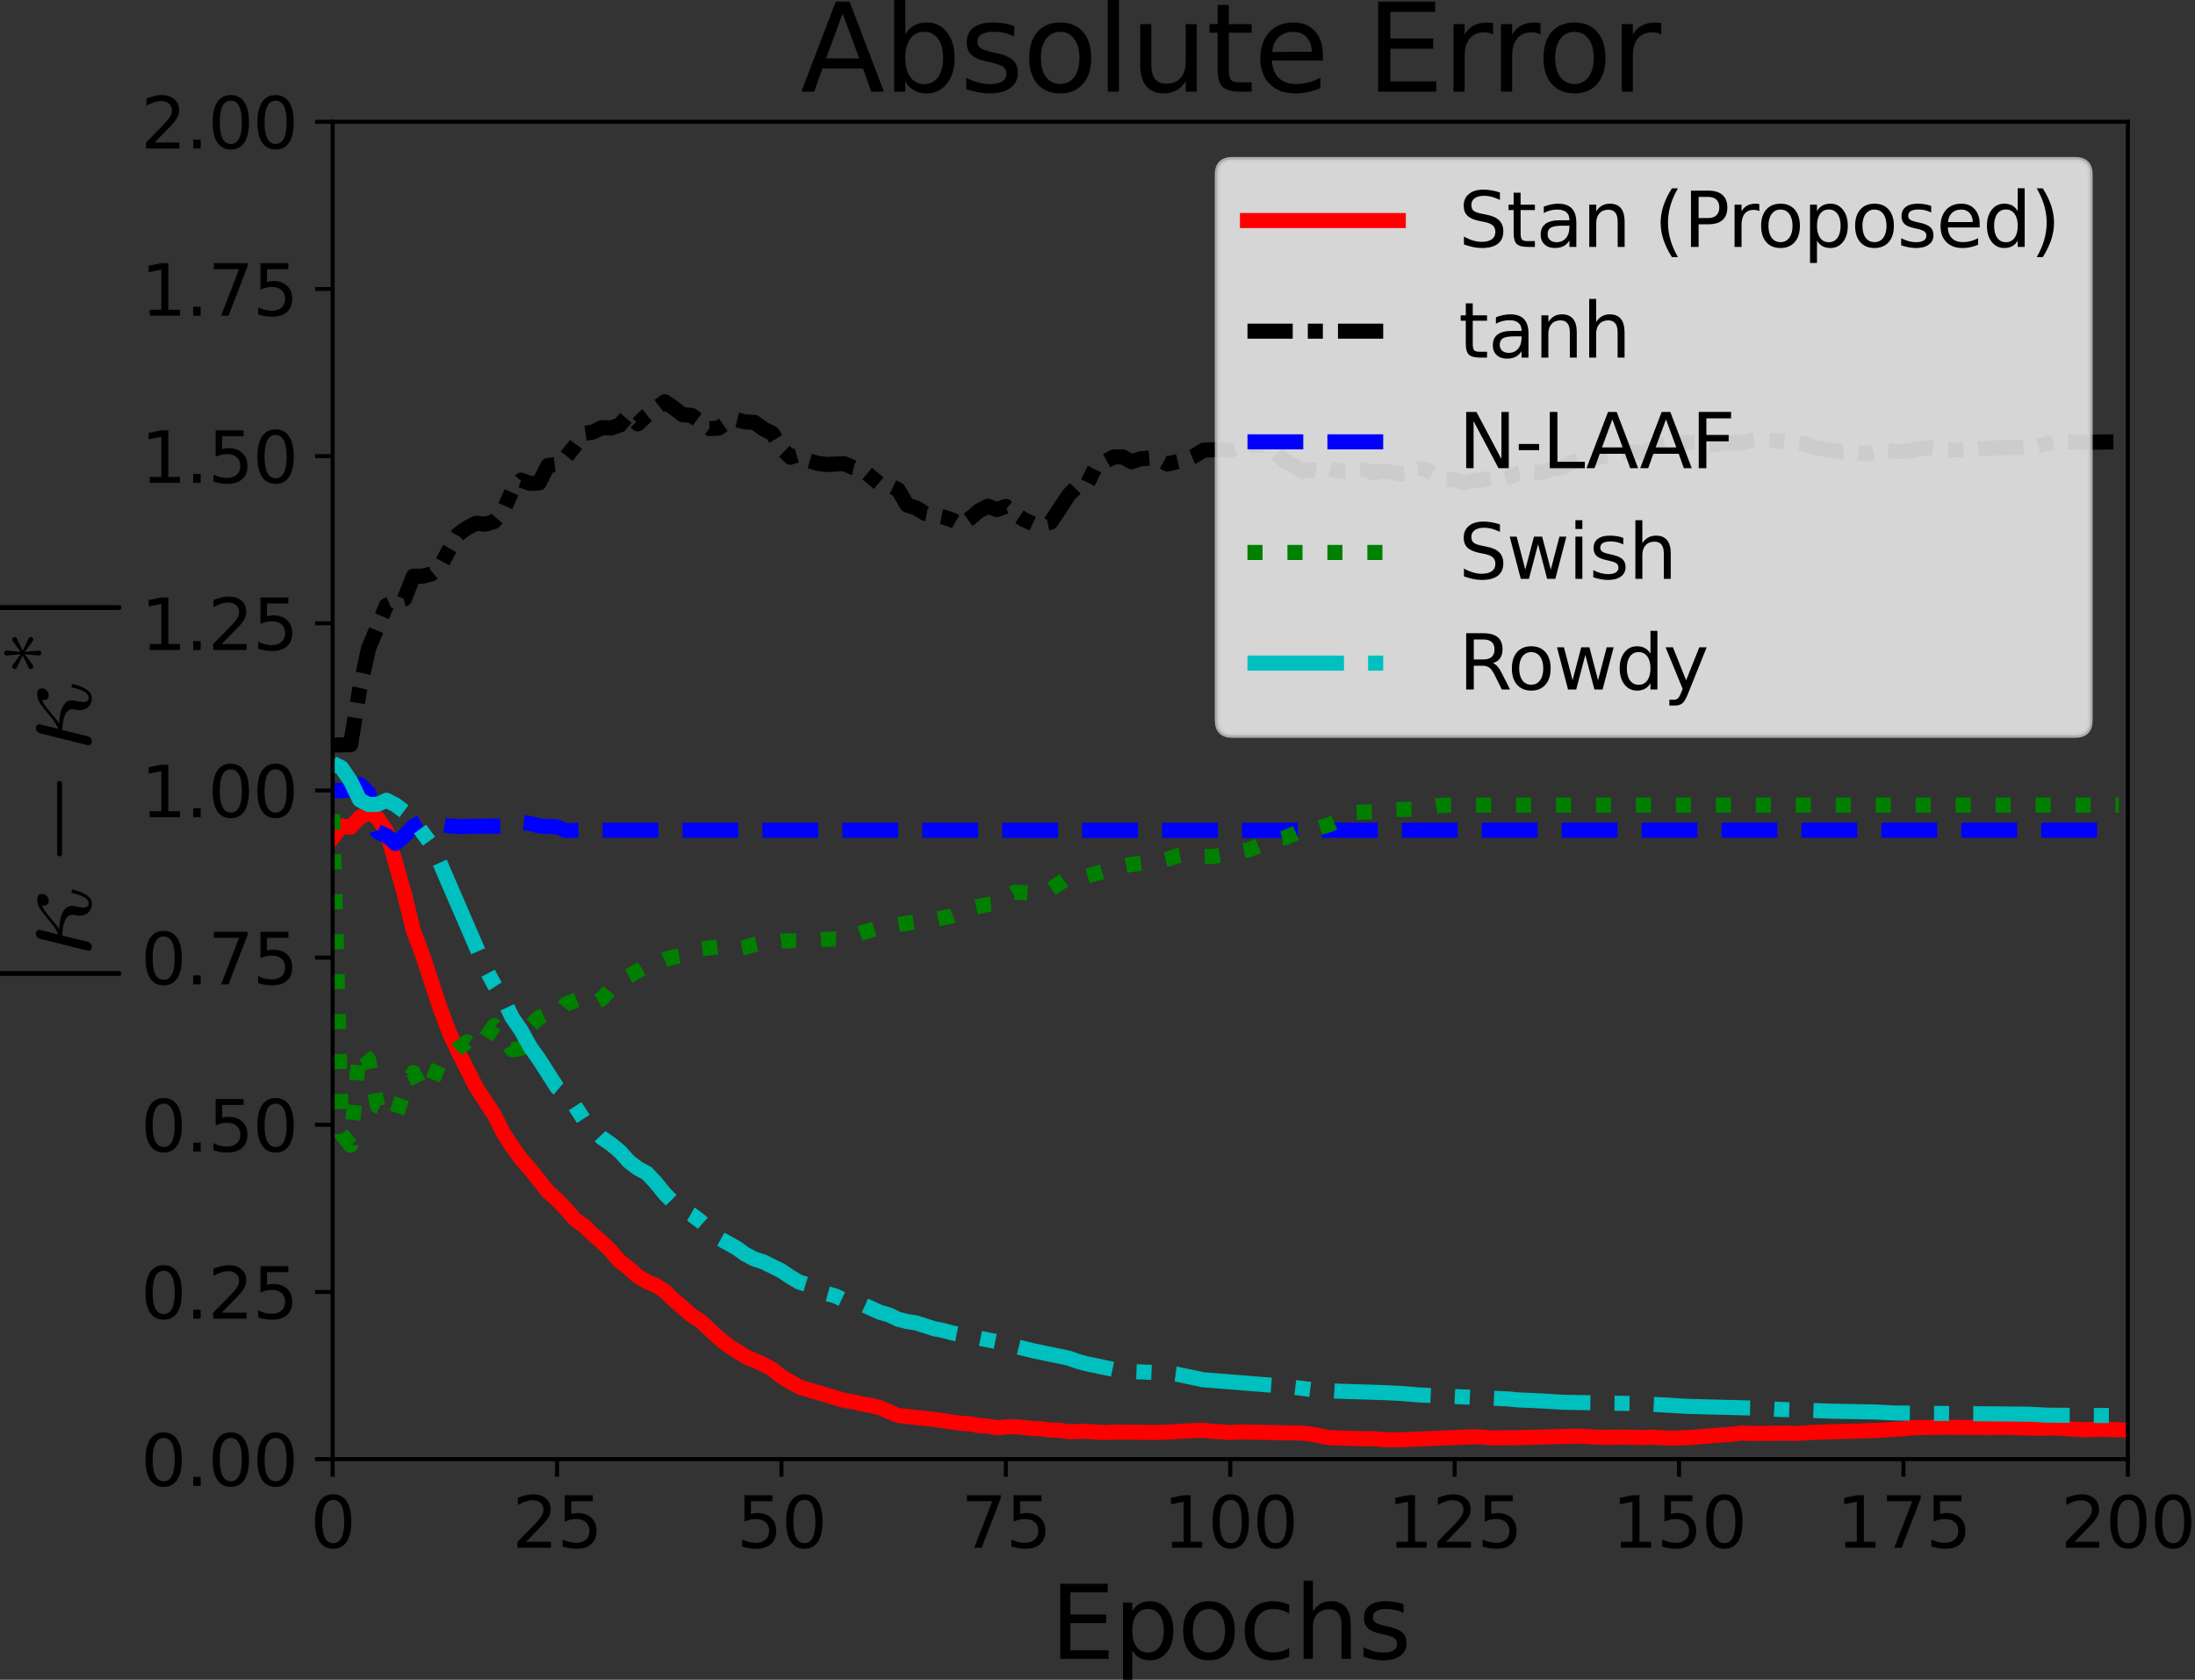 <?xml version="1.0" encoding="utf-8" standalone="no"?>
<!DOCTYPE svg PUBLIC "-//W3C//DTD SVG 1.1//EN"
  "http://www.w3.org/Graphics/SVG/1.1/DTD/svg11.dtd">
<svg xmlns:xlink="http://www.w3.org/1999/xlink" width="436.653pt" height="334.254pt" viewBox="0 0 436.653 334.254" xmlns="http://www.w3.org/2000/svg" version="1.1">
 <rect x="0" y="0" width="436.653" height="334.254" fill="#333333" stroke="none"/>
 <defs>
  <style type="text/css">*{stroke-linejoin: round; stroke-linecap: butt}</style>
 </defs>
 <g id="figure_1">
  <g id="patch_1">
   <path d="M -0 334.254 
L 436.653 334.254 
L 436.653 0 
L -0 0 
L -0 334.254 
z
" style="fill: none"/>
  </g>
  <g id="axes_1">
   <g id="patch_2">
    <path d="M 66.172 290.348 
L 423.292 290.348 
L 423.292 24.236 
L 66.172 24.236 
L 66.172 290.348 
z
" style="fill: none"/>
   </g>
   <g id="matplotlib.axis_1">
    <g id="xtick_1">
     <g id="line2d_1">
      <defs>
       <path id="m74fe2283fb" d="M 0 0 
L 0 3.5 
" style="stroke: #000000; stroke-width: 0.8"/>
      </defs>
      <g>
       <use xlink:href="#m74fe2283fb" x="66.172" y="290.348" style="stroke: #000000; stroke-width: 0.8"/>
      </g>
     </g>
     <g id="text_1">
      <!-- 0 -->
      <g transform="translate(61.718 307.986)scale(0.14 -0.14)">
       <defs>
        <path id="DejaVuSans-30" d="M 2034 4250 
Q 1547 4250 1301 3770 
Q 1056 3291 1056 2328 
Q 1056 1369 1301 889 
Q 1547 409 2034 409 
Q 2525 409 2770 889 
Q 3016 1369 3016 2328 
Q 3016 3291 2770 3770 
Q 2525 4250 2034 4250 
z
M 2034 4750 
Q 2819 4750 3233 4129 
Q 3647 3509 3647 2328 
Q 3647 1150 3233 529 
Q 2819 -91 2034 -91 
Q 1250 -91 836 529 
Q 422 1150 422 2328 
Q 422 3509 836 4129 
Q 1250 4750 2034 4750 
z
" transform="scale(0.016)"/>
       </defs>
       <use xlink:href="#DejaVuSans-30"/>
      </g>
     </g>
    </g>
    <g id="xtick_2">
     <g id="line2d_2">
      <g>
       <use xlink:href="#m74fe2283fb" x="110.812" y="290.348" style="stroke: #000000; stroke-width: 0.8"/>
      </g>
     </g>
     <g id="text_2">
      <!-- 25 -->
      <g transform="translate(101.904 307.986)scale(0.14 -0.14)">
       <defs>
        <path id="DejaVuSans-32" d="M 1228 531 
L 3431 531 
L 3431 0 
L 469 0 
L 469 531 
Q 828 903 1448 1529 
Q 2069 2156 2228 2338 
Q 2531 2678 2651 2914 
Q 2772 3150 2772 3378 
Q 2772 3750 2511 3984 
Q 2250 4219 1831 4219 
Q 1534 4219 1204 4116 
Q 875 4013 500 3803 
L 500 4441 
Q 881 4594 1212 4672 
Q 1544 4750 1819 4750 
Q 2544 4750 2975 4387 
Q 3406 4025 3406 3419 
Q 3406 3131 3298 2873 
Q 3191 2616 2906 2266 
Q 2828 2175 2409 1742 
Q 1991 1309 1228 531 
z
" transform="scale(0.016)"/>
        <path id="DejaVuSans-35" d="M 691 4666 
L 3169 4666 
L 3169 4134 
L 1269 4134 
L 1269 2991 
Q 1406 3038 1543 3061 
Q 1681 3084 1819 3084 
Q 2600 3084 3056 2656 
Q 3513 2228 3513 1497 
Q 3513 744 3044 326 
Q 2575 -91 1722 -91 
Q 1428 -91 1123 -41 
Q 819 9 494 109 
L 494 744 
Q 775 591 1075 516 
Q 1375 441 1709 441 
Q 2250 441 2565 725 
Q 2881 1009 2881 1497 
Q 2881 1984 2565 2268 
Q 2250 2553 1709 2553 
Q 1456 2553 1204 2497 
Q 953 2441 691 2322 
L 691 4666 
z
" transform="scale(0.016)"/>
       </defs>
       <use xlink:href="#DejaVuSans-32"/>
       <use xlink:href="#DejaVuSans-35" x="63.623"/>
      </g>
     </g>
    </g>
    <g id="xtick_3">
     <g id="line2d_3">
      <g>
       <use xlink:href="#m74fe2283fb" x="155.452" y="290.348" style="stroke: #000000; stroke-width: 0.8"/>
      </g>
     </g>
     <g id="text_3">
      <!-- 50 -->
      <g transform="translate(146.544 307.986)scale(0.14 -0.14)">
       <use xlink:href="#DejaVuSans-35"/>
       <use xlink:href="#DejaVuSans-30" x="63.623"/>
      </g>
     </g>
    </g>
    <g id="xtick_4">
     <g id="line2d_4">
      <g>
       <use xlink:href="#m74fe2283fb" x="200.092" y="290.348" style="stroke: #000000; stroke-width: 0.8"/>
      </g>
     </g>
     <g id="text_4">
      <!-- 75 -->
      <g transform="translate(191.184 307.986)scale(0.14 -0.14)">
       <defs>
        <path id="DejaVuSans-37" d="M 525 4666 
L 3525 4666 
L 3525 4397 
L 1831 0 
L 1172 0 
L 2766 4134 
L 525 4134 
L 525 4666 
z
" transform="scale(0.016)"/>
       </defs>
       <use xlink:href="#DejaVuSans-37"/>
       <use xlink:href="#DejaVuSans-35" x="63.623"/>
      </g>
     </g>
    </g>
    <g id="xtick_5">
     <g id="line2d_5">
      <g>
       <use xlink:href="#m74fe2283fb" x="244.732" y="290.348" style="stroke: #000000; stroke-width: 0.8"/>
      </g>
     </g>
     <g id="text_5">
      <!-- 100 -->
      <g transform="translate(231.371 307.986)scale(0.14 -0.14)">
       <defs>
        <path id="DejaVuSans-31" d="M 794 531 
L 1825 531 
L 1825 4091 
L 703 3866 
L 703 4441 
L 1819 4666 
L 2450 4666 
L 2450 531 
L 3481 531 
L 3481 0 
L 794 0 
L 794 531 
z
" transform="scale(0.016)"/>
       </defs>
       <use xlink:href="#DejaVuSans-31"/>
       <use xlink:href="#DejaVuSans-30" x="63.623"/>
       <use xlink:href="#DejaVuSans-30" x="127.246"/>
      </g>
     </g>
    </g>
    <g id="xtick_6">
     <g id="line2d_6">
      <g>
       <use xlink:href="#m74fe2283fb" x="289.372" y="290.348" style="stroke: #000000; stroke-width: 0.8"/>
      </g>
     </g>
     <g id="text_6">
      <!-- 125 -->
      <g transform="translate(276.011 307.986)scale(0.14 -0.14)">
       <use xlink:href="#DejaVuSans-31"/>
       <use xlink:href="#DejaVuSans-32" x="63.623"/>
       <use xlink:href="#DejaVuSans-35" x="127.246"/>
      </g>
     </g>
    </g>
    <g id="xtick_7">
     <g id="line2d_7">
      <g>
       <use xlink:href="#m74fe2283fb" x="334.012" y="290.348" style="stroke: #000000; stroke-width: 0.8"/>
      </g>
     </g>
     <g id="text_7">
      <!-- 150 -->
      <g transform="translate(320.651 307.986)scale(0.14 -0.14)">
       <use xlink:href="#DejaVuSans-31"/>
       <use xlink:href="#DejaVuSans-35" x="63.623"/>
       <use xlink:href="#DejaVuSans-30" x="127.246"/>
      </g>
     </g>
    </g>
    <g id="xtick_8">
     <g id="line2d_8">
      <g>
       <use xlink:href="#m74fe2283fb" x="378.652" y="290.348" style="stroke: #000000; stroke-width: 0.8"/>
      </g>
     </g>
     <g id="text_8">
      <!-- 175 -->
      <g transform="translate(365.291 307.986)scale(0.14 -0.14)">
       <use xlink:href="#DejaVuSans-31"/>
       <use xlink:href="#DejaVuSans-37" x="63.623"/>
       <use xlink:href="#DejaVuSans-35" x="127.246"/>
      </g>
     </g>
    </g>
    <g id="xtick_9">
     <g id="line2d_9">
      <g>
       <use xlink:href="#m74fe2283fb" x="423.292" y="290.348" style="stroke: #000000; stroke-width: 0.8"/>
      </g>
     </g>
     <g id="text_9">
      <!-- 200 -->
      <g transform="translate(409.931 307.986)scale(0.14 -0.14)">
       <use xlink:href="#DejaVuSans-32"/>
       <use xlink:href="#DejaVuSans-30" x="63.623"/>
       <use xlink:href="#DejaVuSans-30" x="127.246"/>
      </g>
     </g>
    </g>
    <g id="text_10">
     <!-- Epochs -->
     <g transform="translate(208.901 330.094)scale(0.2 -0.2)">
      <defs>
       <path id="DejaVuSans-45" d="M 628 4666 
L 3578 4666 
L 3578 4134 
L 1259 4134 
L 1259 2753 
L 3481 2753 
L 3481 2222 
L 1259 2222 
L 1259 531 
L 3634 531 
L 3634 0 
L 628 0 
L 628 4666 
z
" transform="scale(0.016)"/>
       <path id="DejaVuSans-70" d="M 1159 525 
L 1159 -1331 
L 581 -1331 
L 581 3500 
L 1159 3500 
L 1159 2969 
Q 1341 3281 1617 3432 
Q 1894 3584 2278 3584 
Q 2916 3584 3314 3078 
Q 3713 2572 3713 1747 
Q 3713 922 3314 415 
Q 2916 -91 2278 -91 
Q 1894 -91 1617 61 
Q 1341 213 1159 525 
z
M 3116 1747 
Q 3116 2381 2855 2742 
Q 2594 3103 2138 3103 
Q 1681 3103 1420 2742 
Q 1159 2381 1159 1747 
Q 1159 1113 1420 752 
Q 1681 391 2138 391 
Q 2594 391 2855 752 
Q 3116 1113 3116 1747 
z
" transform="scale(0.016)"/>
       <path id="DejaVuSans-6f" d="M 1959 3097 
Q 1497 3097 1228 2736 
Q 959 2375 959 1747 
Q 959 1119 1226 758 
Q 1494 397 1959 397 
Q 2419 397 2687 759 
Q 2956 1122 2956 1747 
Q 2956 2369 2687 2733 
Q 2419 3097 1959 3097 
z
M 1959 3584 
Q 2709 3584 3137 3096 
Q 3566 2609 3566 1747 
Q 3566 888 3137 398 
Q 2709 -91 1959 -91 
Q 1206 -91 779 398 
Q 353 888 353 1747 
Q 353 2609 779 3096 
Q 1206 3584 1959 3584 
z
" transform="scale(0.016)"/>
       <path id="DejaVuSans-63" d="M 3122 3366 
L 3122 2828 
Q 2878 2963 2633 3030 
Q 2388 3097 2138 3097 
Q 1578 3097 1268 2742 
Q 959 2388 959 1747 
Q 959 1106 1268 751 
Q 1578 397 2138 397 
Q 2388 397 2633 464 
Q 2878 531 3122 666 
L 3122 134 
Q 2881 22 2623 -34 
Q 2366 -91 2075 -91 
Q 1284 -91 818 406 
Q 353 903 353 1747 
Q 353 2603 823 3093 
Q 1294 3584 2113 3584 
Q 2378 3584 2631 3529 
Q 2884 3475 3122 3366 
z
" transform="scale(0.016)"/>
       <path id="DejaVuSans-68" d="M 3513 2113 
L 3513 0 
L 2938 0 
L 2938 2094 
Q 2938 2591 2744 2837 
Q 2550 3084 2163 3084 
Q 1697 3084 1428 2787 
Q 1159 2491 1159 1978 
L 1159 0 
L 581 0 
L 581 4863 
L 1159 4863 
L 1159 2956 
Q 1366 3272 1645 3428 
Q 1925 3584 2291 3584 
Q 2894 3584 3203 3211 
Q 3513 2838 3513 2113 
z
" transform="scale(0.016)"/>
       <path id="DejaVuSans-73" d="M 2834 3397 
L 2834 2853 
Q 2591 2978 2328 3040 
Q 2066 3103 1784 3103 
Q 1356 3103 1142 2972 
Q 928 2841 928 2578 
Q 928 2378 1081 2264 
Q 1234 2150 1697 2047 
L 1894 2003 
Q 2506 1872 2764 1633 
Q 3022 1394 3022 966 
Q 3022 478 2636 193 
Q 2250 -91 1575 -91 
Q 1294 -91 989 -36 
Q 684 19 347 128 
L 347 722 
Q 666 556 975 473 
Q 1284 391 1588 391 
Q 1994 391 2212 530 
Q 2431 669 2431 922 
Q 2431 1156 2273 1281 
Q 2116 1406 1581 1522 
L 1381 1569 
Q 847 1681 609 1914 
Q 372 2147 372 2553 
Q 372 3047 722 3315 
Q 1072 3584 1716 3584 
Q 2034 3584 2315 3537 
Q 2597 3491 2834 3397 
z
" transform="scale(0.016)"/>
      </defs>
      <use xlink:href="#DejaVuSans-45"/>
      <use xlink:href="#DejaVuSans-70" x="63.184"/>
      <use xlink:href="#DejaVuSans-6f" x="126.66"/>
      <use xlink:href="#DejaVuSans-63" x="187.842"/>
      <use xlink:href="#DejaVuSans-68" x="242.822"/>
      <use xlink:href="#DejaVuSans-73" x="306.201"/>
     </g>
    </g>
   </g>
   <g id="matplotlib.axis_2">
    <g id="ytick_1">
     <g id="line2d_10">
      <defs>
       <path id="mc30fe70ec4" d="M 0 0 
L -3.5 0 
" style="stroke: #000000; stroke-width: 0.8"/>
      </defs>
      <g>
       <use xlink:href="#mc30fe70ec4" x="66.172" y="290.348" style="stroke: #000000; stroke-width: 0.8"/>
      </g>
     </g>
     <g id="text_11">
      <!-- 0.00 -->
      <g transform="translate(28 295.667)scale(0.14 -0.14)">
       <defs>
        <path id="DejaVuSans-2e" d="M 684 794 
L 1344 794 
L 1344 0 
L 684 0 
L 684 794 
z
" transform="scale(0.016)"/>
       </defs>
       <use xlink:href="#DejaVuSans-30"/>
       <use xlink:href="#DejaVuSans-2e" x="63.623"/>
       <use xlink:href="#DejaVuSans-30" x="95.41"/>
       <use xlink:href="#DejaVuSans-30" x="159.033"/>
      </g>
     </g>
    </g>
    <g id="ytick_2">
     <g id="line2d_11">
      <g>
       <use xlink:href="#mc30fe70ec4" x="66.172" y="257.084" style="stroke: #000000; stroke-width: 0.8"/>
      </g>
     </g>
     <g id="text_12">
      <!-- 0.25 -->
      <g transform="translate(28 262.403)scale(0.14 -0.14)">
       <use xlink:href="#DejaVuSans-30"/>
       <use xlink:href="#DejaVuSans-2e" x="63.623"/>
       <use xlink:href="#DejaVuSans-32" x="95.41"/>
       <use xlink:href="#DejaVuSans-35" x="159.033"/>
      </g>
     </g>
    </g>
    <g id="ytick_3">
     <g id="line2d_12">
      <g>
       <use xlink:href="#mc30fe70ec4" x="66.172" y="223.82" style="stroke: #000000; stroke-width: 0.8"/>
      </g>
     </g>
     <g id="text_13">
      <!-- 0.50 -->
      <g transform="translate(28 229.139)scale(0.14 -0.14)">
       <use xlink:href="#DejaVuSans-30"/>
       <use xlink:href="#DejaVuSans-2e" x="63.623"/>
       <use xlink:href="#DejaVuSans-35" x="95.41"/>
       <use xlink:href="#DejaVuSans-30" x="159.033"/>
      </g>
     </g>
    </g>
    <g id="ytick_4">
     <g id="line2d_13">
      <g>
       <use xlink:href="#mc30fe70ec4" x="66.172" y="190.556" style="stroke: #000000; stroke-width: 0.8"/>
      </g>
     </g>
     <g id="text_14">
      <!-- 0.75 -->
      <g transform="translate(28 195.875)scale(0.14 -0.14)">
       <use xlink:href="#DejaVuSans-30"/>
       <use xlink:href="#DejaVuSans-2e" x="63.623"/>
       <use xlink:href="#DejaVuSans-37" x="95.41"/>
       <use xlink:href="#DejaVuSans-35" x="159.033"/>
      </g>
     </g>
    </g>
    <g id="ytick_5">
     <g id="line2d_14">
      <g>
       <use xlink:href="#mc30fe70ec4" x="66.172" y="157.292" style="stroke: #000000; stroke-width: 0.8"/>
      </g>
     </g>
     <g id="text_15">
      <!-- 1.00 -->
      <g transform="translate(28 162.611)scale(0.14 -0.14)">
       <use xlink:href="#DejaVuSans-31"/>
       <use xlink:href="#DejaVuSans-2e" x="63.623"/>
       <use xlink:href="#DejaVuSans-30" x="95.41"/>
       <use xlink:href="#DejaVuSans-30" x="159.033"/>
      </g>
     </g>
    </g>
    <g id="ytick_6">
     <g id="line2d_15">
      <g>
       <use xlink:href="#mc30fe70ec4" x="66.172" y="124.028" style="stroke: #000000; stroke-width: 0.8"/>
      </g>
     </g>
     <g id="text_16">
      <!-- 1.25 -->
      <g transform="translate(28 129.347)scale(0.14 -0.14)">
       <use xlink:href="#DejaVuSans-31"/>
       <use xlink:href="#DejaVuSans-2e" x="63.623"/>
       <use xlink:href="#DejaVuSans-32" x="95.41"/>
       <use xlink:href="#DejaVuSans-35" x="159.033"/>
      </g>
     </g>
    </g>
    <g id="ytick_7">
     <g id="line2d_16">
      <g>
       <use xlink:href="#mc30fe70ec4" x="66.172" y="90.764" style="stroke: #000000; stroke-width: 0.8"/>
      </g>
     </g>
     <g id="text_17">
      <!-- 1.50 -->
      <g transform="translate(28 96.083)scale(0.14 -0.14)">
       <use xlink:href="#DejaVuSans-31"/>
       <use xlink:href="#DejaVuSans-2e" x="63.623"/>
       <use xlink:href="#DejaVuSans-35" x="95.41"/>
       <use xlink:href="#DejaVuSans-30" x="159.033"/>
      </g>
     </g>
    </g>
    <g id="ytick_8">
     <g id="line2d_17">
      <g>
       <use xlink:href="#mc30fe70ec4" x="66.172" y="57.5" style="stroke: #000000; stroke-width: 0.8"/>
      </g>
     </g>
     <g id="text_18">
      <!-- 1.75 -->
      <g transform="translate(28 62.819)scale(0.14 -0.14)">
       <use xlink:href="#DejaVuSans-31"/>
       <use xlink:href="#DejaVuSans-2e" x="63.623"/>
       <use xlink:href="#DejaVuSans-37" x="95.41"/>
       <use xlink:href="#DejaVuSans-35" x="159.033"/>
      </g>
     </g>
    </g>
    <g id="ytick_9">
     <g id="line2d_18">
      <g>
       <use xlink:href="#mc30fe70ec4" x="66.172" y="24.236" style="stroke: #000000; stroke-width: 0.8"/>
      </g>
     </g>
     <g id="text_19">
      <!-- 2.00 -->
      <g transform="translate(28 29.555)scale(0.14 -0.14)">
       <use xlink:href="#DejaVuSans-32"/>
       <use xlink:href="#DejaVuSans-2e" x="63.623"/>
       <use xlink:href="#DejaVuSans-30" x="95.41"/>
       <use xlink:href="#DejaVuSans-30" x="159.033"/>
      </g>
     </g>
    </g>
    <g id="text_20">
     <!-- $|\kappa - \kappa^{*}|$ -->
     <g transform="translate(18 197.132)rotate(-90)scale(0.24 -0.24)">
      <defs>
       <path id="Cmsy10-6a" d="M 763 -1484 
L 763 4684 
Q 763 4734 800 4767 
Q 838 4800 891 4800 
Q 938 4800 978 4767 
Q 1019 4734 1019 4684 
L 1019 -1484 
Q 1019 -1534 978 -1567 
Q 938 -1600 891 -1600 
Q 838 -1600 800 -1567 
Q 763 -1534 763 -1484 
z
" transform="scale(0.016)"/>
       <path id="Cmmi10-2219" d="M 341 109 
Q 341 147 347 166 
L 959 2625 
Q 984 2716 1059 2772 
Q 1134 2828 1228 2828 
Q 1309 2828 1365 2779 
Q 1422 2731 1422 2650 
Q 1422 2631 1420 2620 
Q 1419 2609 1416 2597 
L 1184 1672 
Q 1441 1756 1866 2111 
Q 2291 2466 2508 2612 
Q 2725 2759 3041 2759 
Q 3144 2759 3214 2695 
Q 3284 2631 3284 2522 
Q 3284 2372 3176 2267 
Q 3069 2163 2919 2163 
Q 2816 2163 2745 2230 
Q 2675 2297 2675 2400 
Q 2675 2472 2700 2522 
Q 2547 2459 2386 2346 
Q 2225 2234 2094 2120 
Q 1963 2006 1778 1853 
Q 1594 1700 1447 1619 
Q 1709 1619 1984 1562 
Q 2259 1506 2461 1356 
Q 2663 1206 2663 947 
Q 2663 844 2638 769 
Q 2578 513 2578 384 
Q 2578 97 2778 97 
Q 3006 97 3128 350 
Q 3250 603 3328 941 
Q 3341 978 3378 978 
L 3456 978 
Q 3481 978 3497 961 
Q 3513 944 3513 922 
Q 3513 916 3506 903 
Q 3272 -72 2766 -72 
Q 2584 -72 2445 12 
Q 2306 97 2231 242 
Q 2156 388 2156 569 
Q 2156 684 2181 781 
Q 2203 869 2203 928 
Q 2203 1134 2020 1253 
Q 1838 1372 1589 1415 
Q 1341 1459 1125 1459 
L 800 141 
Q 778 53 701 -9 
Q 625 -72 531 -72 
Q 453 -72 397 -22 
Q 341 28 341 109 
z
" transform="scale(0.016)"/>
       <path id="Cmsy10-a1" d="M 653 1472 
Q 600 1472 565 1512 
Q 531 1553 531 1600 
Q 531 1647 565 1687 
Q 600 1728 653 1728 
L 4325 1728 
Q 4375 1728 4408 1687 
Q 4441 1647 4441 1600 
Q 4441 1553 4408 1512 
Q 4375 1472 4325 1472 
L 653 1472 
z
" transform="scale(0.016)"/>
       <path id="Cmsy10-a4" d="M 603 813 
Q 531 813 473 873 
Q 416 934 416 1006 
Q 416 1116 506 1159 
L 1428 1600 
L 506 2034 
Q 416 2072 416 2188 
Q 416 2259 473 2320 
Q 531 2381 603 2381 
Q 650 2381 691 2350 
L 1509 1753 
L 1416 2797 
Q 1416 2875 1469 2925 
Q 1522 2975 1600 2975 
Q 1675 2975 1726 2928 
Q 1778 2881 1778 2809 
L 1778 2797 
L 1684 1753 
L 2503 2350 
Q 2544 2381 2591 2381 
Q 2669 2381 2723 2320 
Q 2778 2259 2778 2188 
Q 2778 2072 2688 2034 
L 1766 1600 
L 2688 1159 
Q 2778 1116 2778 1006 
Q 2778 934 2723 873 
Q 2669 813 2591 813 
Q 2544 813 2503 844 
L 1684 1441 
L 1778 403 
L 1778 384 
Q 1778 313 1723 266 
Q 1669 219 1600 219 
Q 1525 219 1470 270 
Q 1416 322 1416 397 
L 1509 1441 
L 691 844 
Q 650 813 603 813 
z
" transform="scale(0.016)"/>
      </defs>
      <use xlink:href="#Cmsy10-6a"/>
      <use xlink:href="#Cmmi10-2219" transform="translate(27.686 0)"/>
      <use xlink:href="#Cmsy10-a1" transform="translate(102.861 0)"/>
      <use xlink:href="#Cmmi10-2219" transform="translate(198.105 0)"/>
      <use xlink:href="#Cmsy10-a4" transform="translate(262.026 38.264)scale(0.7)"/>
      <use xlink:href="#Cmsy10-6a" transform="translate(303.403 0)"/>
     </g>
    </g>
   </g>
   <g id="line2d_19">
    <path d="M 66.172 166.687 
L 67.957 164.359 
L 69.743 164.601 
L 71.529 162.685 
L 73.314 161.693 
L 75.1 162.774 
L 76.885 165.35 
L 80.457 177.94 
L 82.242 185.217 
L 84.028 189.911 
L 87.599 200.736 
L 89.385 205.486 
L 91.17 209.322 
L 94.741 216.385 
L 98.313 221.838 
L 100.098 225.404 
L 101.884 228.163 
L 103.669 230.626 
L 105.455 232.66 
L 109.026 237.152 
L 110.812 238.73 
L 112.597 240.596 
L 114.383 242.649 
L 116.169 243.899 
L 117.954 245.635 
L 119.74 247.168 
L 121.525 248.917 
L 123.311 251.015 
L 125.097 252.36 
L 126.882 253.973 
L 128.668 255.005 
L 130.453 255.784 
L 132.239 256.898 
L 134.025 258.652 
L 137.596 261.736 
L 139.381 262.898 
L 142.953 266.215 
L 144.738 267.672 
L 148.309 269.956 
L 151.881 271.497 
L 153.666 272.477 
L 155.452 273.953 
L 159.023 276.003 
L 167.951 278.671 
L 169.737 278.942 
L 171.522 279.402 
L 173.308 279.683 
L 175.093 280.132 
L 178.665 281.673 
L 185.807 282.453 
L 191.164 283.226 
L 192.949 283.336 
L 194.735 283.665 
L 196.521 283.768 
L 198.306 284.12 
L 200.092 283.926 
L 201.877 283.886 
L 205.449 284.248 
L 207.234 284.332 
L 209.02 284.577 
L 210.805 284.616 
L 212.591 284.9 
L 216.162 284.822 
L 219.733 285.072 
L 221.519 284.959 
L 230.447 285.046 
L 237.589 284.674 
L 239.375 284.625 
L 241.161 284.845 
L 242.946 284.895 
L 244.732 285.065 
L 246.517 284.927 
L 259.017 285.17 
L 260.802 285.372 
L 264.373 286.08 
L 271.516 286.306 
L 273.301 286.278 
L 275.087 286.485 
L 278.658 286.506 
L 292.943 285.904 
L 294.729 285.948 
L 296.514 286.127 
L 301.871 286.082 
L 314.37 285.759 
L 317.941 286.009 
L 323.298 285.975 
L 326.869 286.064 
L 328.655 285.965 
L 332.226 286.187 
L 335.797 286.072 
L 344.725 285.38 
L 346.511 285.167 
L 348.297 285.247 
L 355.439 285.183 
L 357.225 285.252 
L 360.796 285.014 
L 369.724 284.755 
L 373.295 284.648 
L 378.652 284.305 
L 380.437 284.09 
L 387.58 284.009 
L 396.508 284.085 
L 398.293 284.017 
L 405.436 284.2 
L 409.007 284.152 
L 414.364 284.499 
L 417.935 284.405 
L 421.506 284.52 
L 421.506 284.52 
" clip-path="url(#p3103213b5a)" style="fill: none; stroke: #ff0000; stroke-width: 3; stroke-linecap: square"/>
   </g>
   <g id="line2d_20">
    <path d="M 66.172 148.258 
L 69.743 148.18 
L 71.529 137.252 
L 73.314 129.037 
L 76.885 120.457 
L 78.671 119.664 
L 80.457 119.182 
L 82.242 114.647 
L 84.028 114.663 
L 85.813 114.209 
L 87.599 112.654 
L 89.385 109.325 
L 91.17 106.277 
L 92.956 105.024 
L 94.741 104.111 
L 96.527 104.312 
L 98.313 103.784 
L 100.098 101.682 
L 101.884 97.684 
L 103.669 95.547 
L 105.455 96.184 
L 107.241 96.081 
L 109.026 92.619 
L 110.812 92.407 
L 112.597 90.956 
L 114.383 88.714 
L 116.169 86.263 
L 117.954 85.981 
L 119.74 85.09 
L 121.525 85.169 
L 123.311 84.571 
L 125.097 82.475 
L 126.882 84.337 
L 128.668 82.65 
L 132.239 79.937 
L 134.025 81.163 
L 135.81 82.533 
L 137.596 82.664 
L 141.167 85.301 
L 142.953 85.193 
L 144.738 83.934 
L 146.524 83.538 
L 148.309 83.971 
L 150.095 84.043 
L 151.881 85.354 
L 153.666 86.24 
L 155.452 89.223 
L 157.237 90.977 
L 159.023 90.439 
L 160.809 91.649 
L 162.594 92.194 
L 164.38 92.431 
L 167.951 92.258 
L 169.737 93.044 
L 171.522 93.419 
L 175.093 96.395 
L 176.879 96.569 
L 178.665 97.438 
L 180.45 100.494 
L 182.236 101.045 
L 184.021 102.172 
L 187.593 102.869 
L 189.378 103.443 
L 191.164 104.466 
L 192.949 103.185 
L 194.735 101.665 
L 196.521 100.726 
L 198.306 101.402 
L 200.092 100.77 
L 201.877 102.224 
L 203.663 103.388 
L 205.449 104.206 
L 207.234 104.334 
L 209.02 103.925 
L 212.591 98.508 
L 214.377 96.671 
L 216.162 96.507 
L 217.948 92.938 
L 221.519 90.944 
L 223.305 90.906 
L 225.09 91.883 
L 226.876 91.311 
L 228.661 91.163 
L 230.447 91.334 
L 232.233 92.336 
L 235.804 91.493 
L 237.589 90.739 
L 239.375 89.593 
L 242.946 89.423 
L 244.732 89.634 
L 246.517 88.885 
L 248.303 88.472 
L 251.874 88.64 
L 253.66 89.852 
L 255.445 91.663 
L 257.231 92.521 
L 259.017 93.784 
L 260.802 93.496 
L 262.588 93.811 
L 264.373 93.226 
L 266.159 93.763 
L 271.516 93.463 
L 273.301 94.071 
L 275.087 93.721 
L 278.658 94.288 
L 280.444 93.969 
L 282.229 93.17 
L 284.015 93.615 
L 285.801 94.873 
L 287.586 95.341 
L 289.372 95.483 
L 291.157 96.069 
L 292.943 95.693 
L 294.729 95.495 
L 296.514 95.144 
L 298.3 95.42 
L 300.085 94.965 
L 301.871 94.232 
L 303.657 93.867 
L 305.442 94.081 
L 307.228 93.816 
L 309.013 93.196 
L 310.799 93.054 
L 312.585 92.076 
L 314.37 91.584 
L 316.156 91.225 
L 317.941 91.079 
L 319.727 90.591 
L 323.298 89.831 
L 325.084 89.895 
L 326.869 90.201 
L 328.655 89.185 
L 330.441 88.545 
L 332.226 88.07 
L 337.583 88.055 
L 339.369 88.461 
L 342.94 88.28 
L 344.725 88.019 
L 346.511 88.133 
L 348.297 87.644 
L 350.082 87.419 
L 359.01 88.32 
L 360.796 89.045 
L 366.153 89.922 
L 367.938 89.852 
L 369.724 90.201 
L 371.509 90.263 
L 373.295 89.841 
L 375.081 89.58 
L 378.652 89.905 
L 382.223 89.246 
L 384.009 89.091 
L 385.794 89.323 
L 389.365 89.526 
L 398.293 89.067 
L 401.865 89.031 
L 405.436 88.765 
L 407.221 88.307 
L 409.007 87.982 
L 410.793 87.912 
L 414.364 88.032 
L 421.506 87.896 
L 421.506 87.896 
" clip-path="url(#p3103213b5a)" style="fill: none; stroke-dasharray: 9,3,3,3; stroke-dashoffset: 0; stroke: #000000; stroke-width: 3"/>
   </g>
   <g id="line2d_21">
    <path d="M 66.172 157.277 
L 67.957 157.324 
L 69.743 157.183 
L 71.529 156.09 
L 73.314 157.742 
L 75.1 165.508 
L 76.885 166.288 
L 78.671 167.832 
L 80.457 166.309 
L 82.242 164.446 
L 84.028 163.502 
L 85.813 163.831 
L 87.599 164.026 
L 89.385 164.345 
L 91.17 164.46 
L 100.098 164.369 
L 101.884 163.677 
L 103.669 163.654 
L 105.455 163.855 
L 107.241 164.347 
L 110.812 164.555 
L 112.597 165.277 
L 116.169 165.192 
L 130.453 165.21 
L 166.165 165.204 
L 255.445 165.229 
L 294.729 165.198 
L 421.506 165.198 
L 421.506 165.198 
" clip-path="url(#p3103213b5a)" style="fill: none; stroke-dasharray: 11.1,4.8; stroke-dashoffset: 0; stroke: #0000ff; stroke-width: 3"/>
   </g>
   <g id="line2d_22">
    <path d="M 66.172 162.052 
L 67.957 225.626 
L 69.743 227.902 
L 71.529 208.697 
L 73.314 210.863 
L 75.1 220.088 
L 76.885 220.776 
L 78.671 222.435 
L 80.457 216.939 
L 82.242 213.418 
L 84.028 217.077 
L 85.813 215.524 
L 87.599 211.253 
L 89.385 210.415 
L 91.17 208.626 
L 92.956 207.315 
L 94.741 208.724 
L 96.527 206.724 
L 98.313 204.06 
L 100.098 206.217 
L 101.884 208.895 
L 103.669 208.611 
L 105.455 204.184 
L 107.241 202.473 
L 109.026 201.708 
L 110.812 202.065 
L 112.597 199.787 
L 116.169 198.4 
L 117.954 199.723 
L 119.74 198.76 
L 121.525 196.686 
L 123.311 195.174 
L 125.097 194.241 
L 128.668 192.137 
L 130.453 191.913 
L 132.239 190.939 
L 134.025 190.423 
L 135.81 190.12 
L 137.596 189.032 
L 142.953 188.415 
L 144.738 188.443 
L 146.524 188.816 
L 148.309 188.472 
L 150.095 187.922 
L 151.881 187.502 
L 153.666 187.514 
L 155.452 187.26 
L 157.237 187.187 
L 159.023 187.245 
L 164.38 186.917 
L 166.165 186.855 
L 167.951 186.968 
L 171.522 185.623 
L 175.093 184.494 
L 176.879 184.125 
L 178.665 183.97 
L 184.021 183.178 
L 185.807 183.012 
L 189.378 182.252 
L 191.164 181.584 
L 192.949 180.765 
L 196.521 179.956 
L 198.306 179.826 
L 200.092 178.559 
L 201.877 177.527 
L 205.449 177.785 
L 207.234 177.627 
L 209.02 176.959 
L 212.591 174.5 
L 214.377 174.253 
L 216.162 174.376 
L 219.733 173.318 
L 221.519 172.966 
L 223.305 172.331 
L 225.09 172.003 
L 230.447 171.358 
L 232.233 170.95 
L 234.018 170.348 
L 235.804 170.017 
L 239.375 170.466 
L 241.161 170.43 
L 242.946 170.188 
L 244.732 169.647 
L 246.517 169.48 
L 248.303 169.145 
L 251.874 167.75 
L 253.66 167.136 
L 255.445 166.767 
L 259.017 165.246 
L 260.802 165.143 
L 264.373 164.142 
L 266.159 163.322 
L 267.945 162.727 
L 269.73 161.652 
L 273.301 161.542 
L 276.873 161.091 
L 282.229 161.035 
L 285.801 160.343 
L 287.586 160.217 
L 330.441 160.212 
L 421.506 160.212 
L 421.506 160.212 
" clip-path="url(#p3103213b5a)" style="fill: none; stroke-dasharray: 3,4.95; stroke-dashoffset: 0; stroke: #008000; stroke-width: 3"/>
   </g>
   <g id="line2d_23">
    <path d="M 66.172 151.884 
L 67.957 152.79 
L 69.743 155.429 
L 71.529 159.144 
L 73.314 160.092 
L 75.1 160.051 
L 76.885 159.241 
L 78.671 160.161 
L 80.457 161.485 
L 82.242 163.177 
L 85.813 168.037 
L 87.599 171.901 
L 96.527 192.554 
L 98.313 195.932 
L 100.098 198.727 
L 101.884 202.473 
L 103.669 205.059 
L 105.455 208.289 
L 107.241 210.806 
L 110.812 216.395 
L 112.597 217.908 
L 114.383 220.088 
L 116.169 222.848 
L 117.954 224.52 
L 119.74 226.433 
L 121.525 227.646 
L 123.311 229.132 
L 125.097 231.118 
L 126.882 232.488 
L 128.668 233.433 
L 130.453 235.336 
L 132.239 237.543 
L 134.025 239.349 
L 135.81 240.692 
L 137.596 241.695 
L 139.381 243.042 
L 141.167 244.588 
L 142.953 246.349 
L 146.524 248.343 
L 148.309 249.607 
L 150.095 250.542 
L 151.881 251.113 
L 155.452 252.891 
L 157.237 254.104 
L 159.023 255.142 
L 160.809 255.68 
L 164.38 257.385 
L 166.165 257.872 
L 167.951 258.711 
L 169.737 259.003 
L 171.522 259.535 
L 175.093 261.156 
L 176.879 261.666 
L 178.665 262.516 
L 180.45 262.973 
L 182.236 263.251 
L 185.807 264.393 
L 187.593 264.745 
L 189.378 265.228 
L 192.949 265.928 
L 198.306 266.978 
L 205.449 268.772 
L 212.591 270.255 
L 214.377 270.892 
L 216.162 271.376 
L 223.305 272.867 
L 232.233 273.195 
L 234.018 273.43 
L 239.375 274.562 
L 255.445 275.831 
L 260.802 276.49 
L 266.159 276.829 
L 275.087 277.104 
L 278.658 277.273 
L 282.229 277.577 
L 300.085 278.375 
L 301.871 278.556 
L 307.228 278.798 
L 310.799 279.029 
L 325.084 279.295 
L 330.441 279.539 
L 335.797 279.856 
L 348.297 280.176 
L 353.653 280.443 
L 364.367 280.807 
L 373.295 280.978 
L 376.866 281.173 
L 403.65 281.411 
L 407.221 281.603 
L 421.506 281.693 
L 421.506 281.693 
" clip-path="url(#p3103213b5a)" style="fill: none; stroke-dasharray: 19.2,4.8,3,4.8; stroke-dashoffset: 0; stroke: #00bfbf; stroke-width: 3"/>
   </g>
   <g id="patch_3">
    <path d="M 66.172 290.348 
L 66.172 24.236 
" style="fill: none; stroke: #000000; stroke-width: 0.8; stroke-linejoin: miter; stroke-linecap: square"/>
   </g>
   <g id="patch_4">
    <path d="M 423.292 290.348 
L 423.292 24.236 
" style="fill: none; stroke: #000000; stroke-width: 0.8; stroke-linejoin: miter; stroke-linecap: square"/>
   </g>
   <g id="patch_5">
    <path d="M 66.172 290.348 
L 423.292 290.348 
" style="fill: none; stroke: #000000; stroke-width: 0.8; stroke-linejoin: miter; stroke-linecap: square"/>
   </g>
   <g id="patch_6">
    <path d="M 66.172 24.236 
L 423.292 24.236 
" style="fill: none; stroke: #000000; stroke-width: 0.8; stroke-linejoin: miter; stroke-linecap: square"/>
   </g>
   <g id="text_21">
    <!-- Absolute Error -->
    <g transform="translate(159.226 18.236)scale(0.24 -0.24)">
     <defs>
      <path id="DejaVuSans-41" d="M 2188 4044 
L 1331 1722 
L 3047 1722 
L 2188 4044 
z
M 1831 4666 
L 2547 4666 
L 4325 0 
L 3669 0 
L 3244 1197 
L 1141 1197 
L 716 0 
L 50 0 
L 1831 4666 
z
" transform="scale(0.016)"/>
      <path id="DejaVuSans-62" d="M 3116 1747 
Q 3116 2381 2855 2742 
Q 2594 3103 2138 3103 
Q 1681 3103 1420 2742 
Q 1159 2381 1159 1747 
Q 1159 1113 1420 752 
Q 1681 391 2138 391 
Q 2594 391 2855 752 
Q 3116 1113 3116 1747 
z
M 1159 2969 
Q 1341 3281 1617 3432 
Q 1894 3584 2278 3584 
Q 2916 3584 3314 3078 
Q 3713 2572 3713 1747 
Q 3713 922 3314 415 
Q 2916 -91 2278 -91 
Q 1894 -91 1617 61 
Q 1341 213 1159 525 
L 1159 0 
L 581 0 
L 581 4863 
L 1159 4863 
L 1159 2969 
z
" transform="scale(0.016)"/>
      <path id="DejaVuSans-6c" d="M 603 4863 
L 1178 4863 
L 1178 0 
L 603 0 
L 603 4863 
z
" transform="scale(0.016)"/>
      <path id="DejaVuSans-75" d="M 544 1381 
L 544 3500 
L 1119 3500 
L 1119 1403 
Q 1119 906 1312 657 
Q 1506 409 1894 409 
Q 2359 409 2629 706 
Q 2900 1003 2900 1516 
L 2900 3500 
L 3475 3500 
L 3475 0 
L 2900 0 
L 2900 538 
Q 2691 219 2414 64 
Q 2138 -91 1772 -91 
Q 1169 -91 856 284 
Q 544 659 544 1381 
z
M 1991 3584 
L 1991 3584 
z
" transform="scale(0.016)"/>
      <path id="DejaVuSans-74" d="M 1172 4494 
L 1172 3500 
L 2356 3500 
L 2356 3053 
L 1172 3053 
L 1172 1153 
Q 1172 725 1289 603 
Q 1406 481 1766 481 
L 2356 481 
L 2356 0 
L 1766 0 
Q 1100 0 847 248 
Q 594 497 594 1153 
L 594 3053 
L 172 3053 
L 172 3500 
L 594 3500 
L 594 4494 
L 1172 4494 
z
" transform="scale(0.016)"/>
      <path id="DejaVuSans-65" d="M 3597 1894 
L 3597 1613 
L 953 1613 
Q 991 1019 1311 708 
Q 1631 397 2203 397 
Q 2534 397 2845 478 
Q 3156 559 3463 722 
L 3463 178 
Q 3153 47 2828 -22 
Q 2503 -91 2169 -91 
Q 1331 -91 842 396 
Q 353 884 353 1716 
Q 353 2575 817 3079 
Q 1281 3584 2069 3584 
Q 2775 3584 3186 3129 
Q 3597 2675 3597 1894 
z
M 3022 2063 
Q 3016 2534 2758 2815 
Q 2500 3097 2075 3097 
Q 1594 3097 1305 2825 
Q 1016 2553 972 2059 
L 3022 2063 
z
" transform="scale(0.016)"/>
      <path id="DejaVuSans-20" transform="scale(0.016)"/>
      <path id="DejaVuSans-72" d="M 2631 2963 
Q 2534 3019 2420 3045 
Q 2306 3072 2169 3072 
Q 1681 3072 1420 2755 
Q 1159 2438 1159 1844 
L 1159 0 
L 581 0 
L 581 3500 
L 1159 3500 
L 1159 2956 
Q 1341 3275 1631 3429 
Q 1922 3584 2338 3584 
Q 2397 3584 2469 3576 
Q 2541 3569 2628 3553 
L 2631 2963 
z
" transform="scale(0.016)"/>
     </defs>
     <use xlink:href="#DejaVuSans-41"/>
     <use xlink:href="#DejaVuSans-62" x="68.408"/>
     <use xlink:href="#DejaVuSans-73" x="131.885"/>
     <use xlink:href="#DejaVuSans-6f" x="183.984"/>
     <use xlink:href="#DejaVuSans-6c" x="245.166"/>
     <use xlink:href="#DejaVuSans-75" x="272.949"/>
     <use xlink:href="#DejaVuSans-74" x="336.328"/>
     <use xlink:href="#DejaVuSans-65" x="375.537"/>
     <use xlink:href="#DejaVuSans-20" x="437.061"/>
     <use xlink:href="#DejaVuSans-45" x="468.848"/>
     <use xlink:href="#DejaVuSans-72" x="532.031"/>
     <use xlink:href="#DejaVuSans-72" x="571.395"/>
     <use xlink:href="#DejaVuSans-6f" x="610.258"/>
     <use xlink:href="#DejaVuSans-72" x="671.439"/>
    </g>
   </g>
   <g id="legend_1">
    <g id="patch_7">
     <path d="M 245.162 146.322 
L 412.792 146.322 
Q 415.792 146.322 415.792 143.322 
L 415.792 34.736 
Q 415.792 31.736 412.792 31.736 
L 245.162 31.736 
Q 242.162 31.736 242.162 34.736 
L 242.162 143.322 
Q 242.162 146.322 245.162 146.322 
z
" style="fill: #ffffff; opacity: 0.8; stroke: #cccccc; stroke-linejoin: miter"/>
    </g>
    <g id="line2d_24">
     <path d="M 248.162 43.884 
L 263.162 43.884 
L 278.162 43.884 
" style="fill: none; stroke: #ff0000; stroke-width: 3; stroke-linecap: square"/>
    </g>
    <g id="text_22">
     <!-- Stan (Proposed) -->
     <g transform="translate(290.162 49.134)scale(0.15 -0.15)">
      <defs>
       <path id="DejaVuSans-53" d="M 3425 4513 
L 3425 3897 
Q 3066 4069 2747 4153 
Q 2428 4238 2131 4238 
Q 1616 4238 1336 4038 
Q 1056 3838 1056 3469 
Q 1056 3159 1242 3001 
Q 1428 2844 1947 2747 
L 2328 2669 
Q 3034 2534 3370 2195 
Q 3706 1856 3706 1288 
Q 3706 609 3251 259 
Q 2797 -91 1919 -91 
Q 1588 -91 1214 -16 
Q 841 59 441 206 
L 441 856 
Q 825 641 1194 531 
Q 1563 422 1919 422 
Q 2459 422 2753 634 
Q 3047 847 3047 1241 
Q 3047 1584 2836 1778 
Q 2625 1972 2144 2069 
L 1759 2144 
Q 1053 2284 737 2584 
Q 422 2884 422 3419 
Q 422 4038 858 4394 
Q 1294 4750 2059 4750 
Q 2388 4750 2728 4690 
Q 3069 4631 3425 4513 
z
" transform="scale(0.016)"/>
       <path id="DejaVuSans-61" d="M 2194 1759 
Q 1497 1759 1228 1600 
Q 959 1441 959 1056 
Q 959 750 1161 570 
Q 1363 391 1709 391 
Q 2188 391 2477 730 
Q 2766 1069 2766 1631 
L 2766 1759 
L 2194 1759 
z
M 3341 1997 
L 3341 0 
L 2766 0 
L 2766 531 
Q 2569 213 2275 61 
Q 1981 -91 1556 -91 
Q 1019 -91 701 211 
Q 384 513 384 1019 
Q 384 1609 779 1909 
Q 1175 2209 1959 2209 
L 2766 2209 
L 2766 2266 
Q 2766 2663 2505 2880 
Q 2244 3097 1772 3097 
Q 1472 3097 1187 3025 
Q 903 2953 641 2809 
L 641 3341 
Q 956 3463 1253 3523 
Q 1550 3584 1831 3584 
Q 2591 3584 2966 3190 
Q 3341 2797 3341 1997 
z
" transform="scale(0.016)"/>
       <path id="DejaVuSans-6e" d="M 3513 2113 
L 3513 0 
L 2938 0 
L 2938 2094 
Q 2938 2591 2744 2837 
Q 2550 3084 2163 3084 
Q 1697 3084 1428 2787 
Q 1159 2491 1159 1978 
L 1159 0 
L 581 0 
L 581 3500 
L 1159 3500 
L 1159 2956 
Q 1366 3272 1645 3428 
Q 1925 3584 2291 3584 
Q 2894 3584 3203 3211 
Q 3513 2838 3513 2113 
z
" transform="scale(0.016)"/>
       <path id="DejaVuSans-28" d="M 1984 4856 
Q 1566 4138 1362 3434 
Q 1159 2731 1159 2009 
Q 1159 1288 1364 580 
Q 1569 -128 1984 -844 
L 1484 -844 
Q 1016 -109 783 600 
Q 550 1309 550 2009 
Q 550 2706 781 3412 
Q 1013 4119 1484 4856 
L 1984 4856 
z
" transform="scale(0.016)"/>
       <path id="DejaVuSans-50" d="M 1259 4147 
L 1259 2394 
L 2053 2394 
Q 2494 2394 2734 2622 
Q 2975 2850 2975 3272 
Q 2975 3691 2734 3919 
Q 2494 4147 2053 4147 
L 1259 4147 
z
M 628 4666 
L 2053 4666 
Q 2838 4666 3239 4311 
Q 3641 3956 3641 3272 
Q 3641 2581 3239 2228 
Q 2838 1875 2053 1875 
L 1259 1875 
L 1259 0 
L 628 0 
L 628 4666 
z
" transform="scale(0.016)"/>
       <path id="DejaVuSans-64" d="M 2906 2969 
L 2906 4863 
L 3481 4863 
L 3481 0 
L 2906 0 
L 2906 525 
Q 2725 213 2448 61 
Q 2172 -91 1784 -91 
Q 1150 -91 751 415 
Q 353 922 353 1747 
Q 353 2572 751 3078 
Q 1150 3584 1784 3584 
Q 2172 3584 2448 3432 
Q 2725 3281 2906 2969 
z
M 947 1747 
Q 947 1113 1208 752 
Q 1469 391 1925 391 
Q 2381 391 2643 752 
Q 2906 1113 2906 1747 
Q 2906 2381 2643 2742 
Q 2381 3103 1925 3103 
Q 1469 3103 1208 2742 
Q 947 2381 947 1747 
z
" transform="scale(0.016)"/>
       <path id="DejaVuSans-29" d="M 513 4856 
L 1013 4856 
Q 1481 4119 1714 3412 
Q 1947 2706 1947 2009 
Q 1947 1309 1714 600 
Q 1481 -109 1013 -844 
L 513 -844 
Q 928 -128 1133 580 
Q 1338 1288 1338 2009 
Q 1338 2731 1133 3434 
Q 928 4138 513 4856 
z
" transform="scale(0.016)"/>
      </defs>
      <use xlink:href="#DejaVuSans-53"/>
      <use xlink:href="#DejaVuSans-74" x="63.477"/>
      <use xlink:href="#DejaVuSans-61" x="102.686"/>
      <use xlink:href="#DejaVuSans-6e" x="163.965"/>
      <use xlink:href="#DejaVuSans-20" x="227.344"/>
      <use xlink:href="#DejaVuSans-28" x="259.131"/>
      <use xlink:href="#DejaVuSans-50" x="298.145"/>
      <use xlink:href="#DejaVuSans-72" x="356.697"/>
      <use xlink:href="#DejaVuSans-6f" x="395.561"/>
      <use xlink:href="#DejaVuSans-70" x="456.742"/>
      <use xlink:href="#DejaVuSans-6f" x="520.219"/>
      <use xlink:href="#DejaVuSans-73" x="581.4"/>
      <use xlink:href="#DejaVuSans-65" x="633.5"/>
      <use xlink:href="#DejaVuSans-64" x="695.023"/>
      <use xlink:href="#DejaVuSans-29" x="758.5"/>
     </g>
    </g>
    <g id="line2d_25">
     <path d="M 248.162 65.901 
L 263.162 65.901 
L 278.162 65.901 
" style="fill: none; stroke-dasharray: 9,3,3,3; stroke-dashoffset: 0; stroke: #000000; stroke-width: 3"/>
    </g>
    <g id="text_23">
     <!-- tanh -->
     <g transform="translate(290.162 71.151)scale(0.15 -0.15)">
      <use xlink:href="#DejaVuSans-74"/>
      <use xlink:href="#DejaVuSans-61" x="39.209"/>
      <use xlink:href="#DejaVuSans-6e" x="100.488"/>
      <use xlink:href="#DejaVuSans-68" x="163.867"/>
     </g>
    </g>
    <g id="line2d_26">
     <path d="M 248.162 87.918 
L 263.162 87.918 
L 278.162 87.918 
" style="fill: none; stroke-dasharray: 11.1,4.8; stroke-dashoffset: 0; stroke: #0000ff; stroke-width: 3"/>
    </g>
    <g id="text_24">
     <!-- N-LAAF -->
     <g transform="translate(290.162 93.168)scale(0.15 -0.15)">
      <defs>
       <path id="DejaVuSans-4e" d="M 628 4666 
L 1478 4666 
L 3547 763 
L 3547 4666 
L 4159 4666 
L 4159 0 
L 3309 0 
L 1241 3903 
L 1241 0 
L 628 0 
L 628 4666 
z
" transform="scale(0.016)"/>
       <path id="DejaVuSans-2d" d="M 313 2009 
L 1997 2009 
L 1997 1497 
L 313 1497 
L 313 2009 
z
" transform="scale(0.016)"/>
       <path id="DejaVuSans-4c" d="M 628 4666 
L 1259 4666 
L 1259 531 
L 3531 531 
L 3531 0 
L 628 0 
L 628 4666 
z
" transform="scale(0.016)"/>
       <path id="DejaVuSans-46" d="M 628 4666 
L 3309 4666 
L 3309 4134 
L 1259 4134 
L 1259 2759 
L 3109 2759 
L 3109 2228 
L 1259 2228 
L 1259 0 
L 628 0 
L 628 4666 
z
" transform="scale(0.016)"/>
      </defs>
      <use xlink:href="#DejaVuSans-4e"/>
      <use xlink:href="#DejaVuSans-2d" x="74.805"/>
      <use xlink:href="#DejaVuSans-4c" x="110.889"/>
      <use xlink:href="#DejaVuSans-41" x="168.852"/>
      <use xlink:href="#DejaVuSans-41" x="240.01"/>
      <use xlink:href="#DejaVuSans-46" x="308.418"/>
     </g>
    </g>
    <g id="line2d_27">
     <path d="M 248.162 109.935 
L 263.162 109.935 
L 278.162 109.935 
" style="fill: none; stroke-dasharray: 3,4.95; stroke-dashoffset: 0; stroke: #008000; stroke-width: 3"/>
    </g>
    <g id="text_25">
     <!-- Swish -->
     <g transform="translate(290.162 115.185)scale(0.15 -0.15)">
      <defs>
       <path id="DejaVuSans-77" d="M 269 3500 
L 844 3500 
L 1563 769 
L 2278 3500 
L 2956 3500 
L 3675 769 
L 4391 3500 
L 4966 3500 
L 4050 0 
L 3372 0 
L 2619 2869 
L 1863 0 
L 1184 0 
L 269 3500 
z
" transform="scale(0.016)"/>
       <path id="DejaVuSans-69" d="M 603 3500 
L 1178 3500 
L 1178 0 
L 603 0 
L 603 3500 
z
M 603 4863 
L 1178 4863 
L 1178 4134 
L 603 4134 
L 603 4863 
z
" transform="scale(0.016)"/>
      </defs>
      <use xlink:href="#DejaVuSans-53"/>
      <use xlink:href="#DejaVuSans-77" x="63.477"/>
      <use xlink:href="#DejaVuSans-69" x="145.264"/>
      <use xlink:href="#DejaVuSans-73" x="173.047"/>
      <use xlink:href="#DejaVuSans-68" x="225.146"/>
     </g>
    </g>
    <g id="line2d_28">
     <path d="M 248.162 131.953 
L 263.162 131.953 
L 278.162 131.953 
" style="fill: none; stroke-dasharray: 19.2,4.8,3,4.8; stroke-dashoffset: 0; stroke: #00bfbf; stroke-width: 3"/>
    </g>
    <g id="text_26">
     <!-- Rowdy -->
     <g transform="translate(290.162 137.203)scale(0.15 -0.15)">
      <defs>
       <path id="DejaVuSans-52" d="M 2841 2188 
Q 3044 2119 3236 1894 
Q 3428 1669 3622 1275 
L 4263 0 
L 3584 0 
L 2988 1197 
Q 2756 1666 2539 1819 
Q 2322 1972 1947 1972 
L 1259 1972 
L 1259 0 
L 628 0 
L 628 4666 
L 2053 4666 
Q 2853 4666 3247 4331 
Q 3641 3997 3641 3322 
Q 3641 2881 3436 2590 
Q 3231 2300 2841 2188 
z
M 1259 4147 
L 1259 2491 
L 2053 2491 
Q 2509 2491 2742 2702 
Q 2975 2913 2975 3322 
Q 2975 3731 2742 3939 
Q 2509 4147 2053 4147 
L 1259 4147 
z
" transform="scale(0.016)"/>
       <path id="DejaVuSans-79" d="M 2059 -325 
Q 1816 -950 1584 -1140 
Q 1353 -1331 966 -1331 
L 506 -1331 
L 506 -850 
L 844 -850 
Q 1081 -850 1212 -737 
Q 1344 -625 1503 -206 
L 1606 56 
L 191 3500 
L 800 3500 
L 1894 763 
L 2988 3500 
L 3597 3500 
L 2059 -325 
z
" transform="scale(0.016)"/>
      </defs>
      <use xlink:href="#DejaVuSans-52"/>
      <use xlink:href="#DejaVuSans-6f" x="64.982"/>
      <use xlink:href="#DejaVuSans-77" x="126.164"/>
      <use xlink:href="#DejaVuSans-64" x="207.951"/>
      <use xlink:href="#DejaVuSans-79" x="271.428"/>
     </g>
    </g>
   </g>
  </g>
 </g>
 <defs>
  <clipPath id="p3103213b5a">
   <rect x="66.172" y="24.236" width="357.12" height="266.112"/>
  </clipPath>
 </defs>
</svg>
